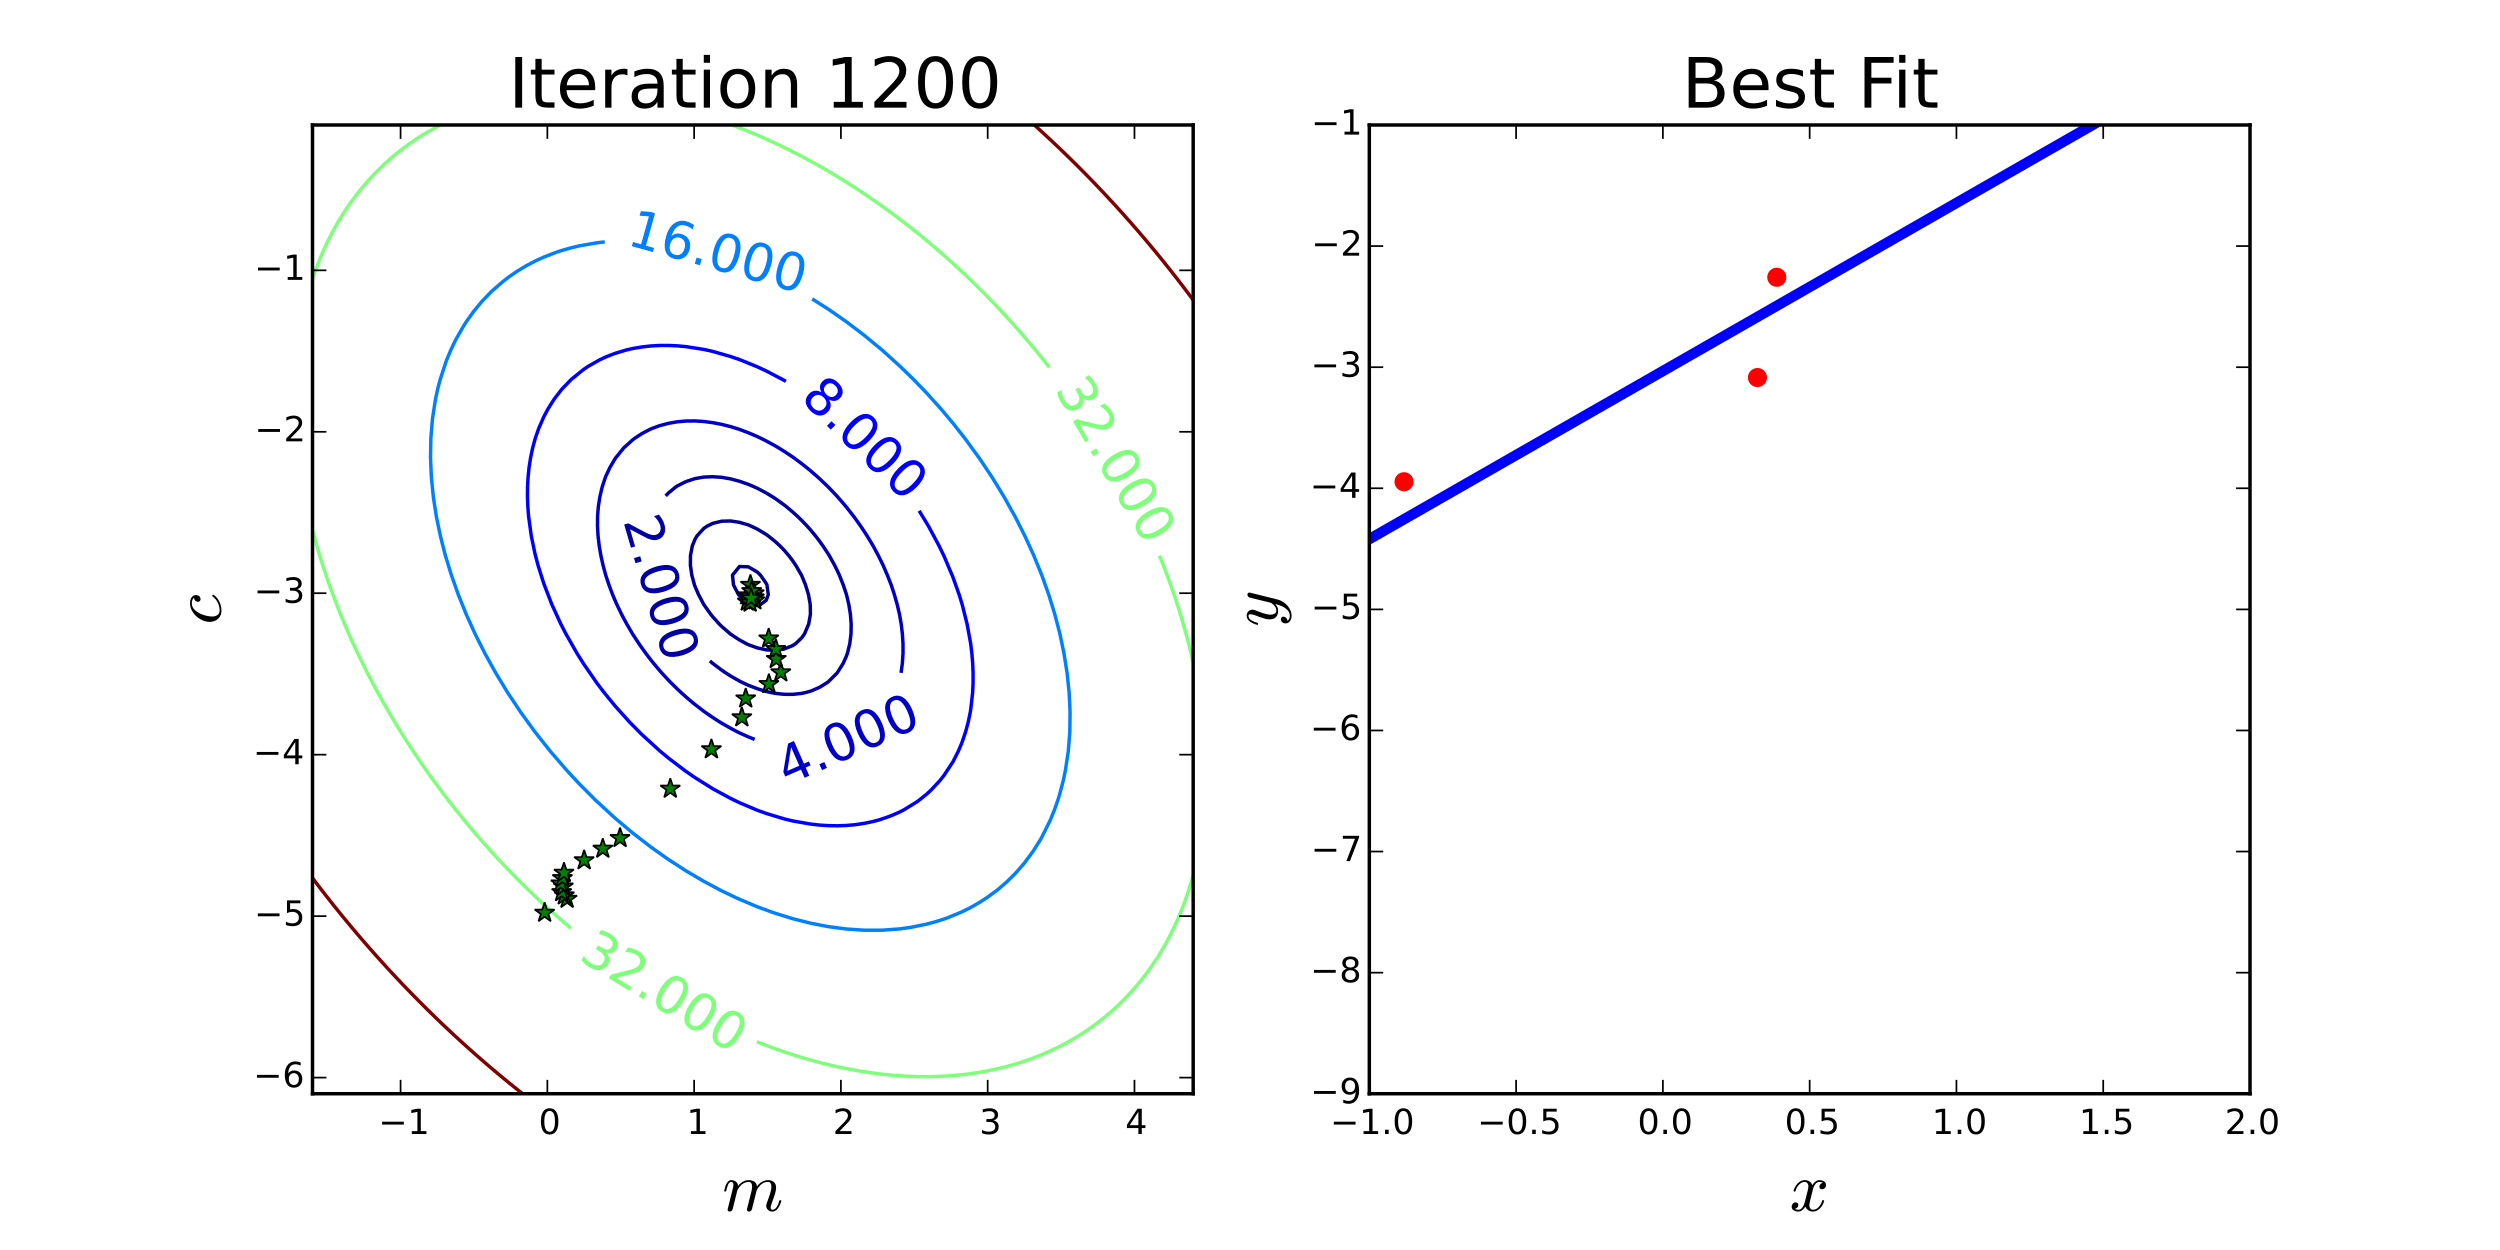 <?xml version="1.0" encoding="utf-8" standalone="no"?>
<!DOCTYPE svg PUBLIC "-//W3C//DTD SVG 1.1//EN"
  "http://www.w3.org/Graphics/SVG/1.1/DTD/svg11.dtd">
<!-- Created with matplotlib (http://matplotlib.org/) -->
<svg height="360pt" version="1.1" viewBox="0 0 720 360" width="720pt" xmlns="http://www.w3.org/2000/svg" xmlns:xlink="http://www.w3.org/1999/xlink">
 <defs>
  <style type="text/css">
*{stroke-linecap:butt;stroke-linejoin:round;}
  </style>
 </defs>
 <g id="figure_1">
  <g id="patch_1">
   <path d="
M0 360
L720 360
L720 0
L0 0
z
" style="fill:#ffffff;"/>
  </g>
  <g id="axes_1">
   <g id="patch_2">
    <path d="
M90 315
L343.636 315
L343.636 36
L90 36
z
" style="fill:#ffffff;"/>
   </g>
   <g id="LineCollection_1"/>
   <g id="LineCollection_2">
    <path clip-path="url(#p4bbcf401cb)" d="
M218.099 174.335
L217.048 174.091
L215.537 173.594
L212.975 171.584
L212.708 171.273
L211.244 168.455
L210.956 165.636
L212.975 163.158
L215.537 163.249
L218.099 164.753
L219.015 165.636
L220.661 168.023
L220.881 168.455
L221.262 171.273
L220.661 172.884
L219.03 174.091
L218.099 174.335" style="fill:none;stroke:#000089;"/>
   </g>
   <g id="LineCollection_3">
    <path clip-path="url(#p4bbcf401cb)" d="
M215.537 185.672
L214.912 185.364
L212.975 184.308
L210.413 182.627
L210.309 182.545
L207.851 180.407
L207.161 179.727
L205.289 177.656
L204.685 176.909
L202.727 174.149
L202.69 174.091
L201.2 171.273
L200.165 168.872
L200.002 168.455
L199.243 165.636
L198.835 162.818
L198.854 160
L199.396 157.182
L200.165 155.32
L200.708 154.364
L202.727 152.161
L203.627 151.545
L205.289 150.723
L207.851 150.106
L210.413 150.042
L212.975 150.428
L215.537 151.187
L216.365 151.545
L218.099 152.377
L220.661 153.916
L221.281 154.364
L223.223 155.924
L224.594 157.182
L225.785 158.411
L227.154 160
L228.347 161.582
L229.186 162.818
L230.82 165.636
L230.909 165.832
L231.989 168.455
L232.848 171.273
L233.346 174.091
L233.4 176.909
L232.902 179.727
L231.701 182.545
L230.909 183.665
L229.145 185.364
L228.347 185.903
L225.785 186.924
L223.223 187.3
L220.661 187.156
L218.099 186.589
L215.537 185.672" style="fill:none;stroke:#000092;"/>
   </g>
   <g id="LineCollection_4">
    <path clip-path="url(#p4bbcf401cb)" d="
M191.718 142.818
L192.479 142.006
L194.579 140.273
L195.041 139.962
L197.603 138.678
L200.165 137.841
L202.35 137.455
L202.727 137.397
L205.289 137.297
L207.679 137.455
L207.851 137.467
L210.413 137.917
L212.975 138.601
L215.537 139.495
L217.363 140.273
L218.099 140.606
L220.661 141.976
L222.513 143.091
L223.223 143.546
L225.785 145.381
L226.456 145.909
L228.347 147.497
L229.703 148.727
L230.909 149.901
L232.481 151.545
L233.471 152.661
L234.883 154.364
L236.033 155.866
L236.979 157.182
L238.595 159.635
L238.821 160
L240.383 162.818
L241.157 164.391
L241.735 165.636
L242.857 168.455
L243.719 171.042
L243.791 171.273
L244.46 174.091
L244.917 176.909
L245.137 179.727
L245.09 182.545
L244.742 185.364
L244.05 188.182
L243.719 189.071
L242.861 191
L241.157 193.723
L241.083 193.818
L238.595 196.302
L238.154 196.636
L236.033 197.95
L233.471 199.054
L231.983 199.455
L230.909 199.7
L228.347 199.973
L225.785 199.955
L223.223 199.678
L222.123 199.455
L220.661 199.139
L218.099 198.351
L215.537 197.362
L213.97 196.636
L212.975 196.147
L210.413 194.687
L209.054 193.818
L207.851 193
L205.289 191.081
L205.191 191
L204.447 190.346" style="fill:none;stroke:#0000a4;"/>
   </g>
   <g id="LineCollection_5">
    <path clip-path="url(#p4bbcf401cb)" d="
M217.349 212.951
L215.537 212.221
L212.975 211.068
L212.298 210.727
L210.413 209.741
L207.851 208.283
L207.248 207.909
L205.289 206.645
L203.03 205.091
L202.727 204.874
L200.165 202.904
L199.39 202.273
L197.603 200.753
L196.154 199.455
L195.041 198.411
L193.239 196.636
L192.479 195.852
L190.6 193.818
L189.917 193.042
L188.201 191
L187.355 189.94
L186.012 188.182
L184.793 186.497
L184.007 185.364
L182.231 182.652
L182.164 182.545
L180.518 179.727
L179.669 178.168
L179.01 176.909
L177.652 174.091
L177.107 172.846
L176.445 171.273
L175.382 168.455
L174.545 165.946
L174.446 165.636
L173.684 162.818
L173.055 160
L172.571 157.182
L172.241 154.364
L172.08 151.545
L172.101 148.727
L172.321 145.909
L172.756 143.091
L173.426 140.273
L174.355 137.455
L174.545 136.998
L175.659 134.636
L177.107 132.182
L177.353 131.818
L179.639 129
L179.669 128.968
L182.231 126.657
L182.866 126.182
L184.793 124.918
L187.355 123.575
L187.869 123.364
L189.917 122.612
L192.479 121.928
L195.041 121.482
L197.603 121.256
L200.165 121.232
L202.727 121.394
L205.289 121.729
L207.851 122.224
L210.413 122.867
L212.029 123.364
L212.975 123.667
L215.537 124.634
L218.099 125.727
L219.05 126.182
L220.661 126.984
L223.223 128.384
L224.258 129
L225.785 129.946
L228.347 131.648
L228.585 131.818
L230.909 133.55
L232.286 134.636
L233.471 135.613
L235.59 137.455
L236.033 137.858
L238.556 140.273
L238.595 140.311
L241.157 143.012
L241.228 143.091
L243.661 145.909
L243.719 145.98
L245.871 148.727
L246.281 149.281
L247.89 151.545
L248.843 152.968
L249.741 154.364
L251.405 157.115
L251.444 157.182
L252.953 160
L253.967 162.04
L254.339 162.818
L255.56 165.636
L256.529 168.106
L256.66 168.455
L257.587 171.273
L258.388 174.091
L259.054 176.909
L259.091 177.112
L259.544 179.727
L259.883 182.545
L260.062 185.364
L260.067 188.182
L259.884 191
L259.502 193.781" style="fill:none;stroke:#0000c8;"/>
   </g>
   <g id="LineCollection_6">
    <path clip-path="url(#p4bbcf401cb)" d="
M264.715 147.1
L267.415 151.545
L270.439 157.182
L271.901 160.202
L274.463 166.266
L276.237 171.273
L277.109 174.091
L278.524 179.727
L279.553 185.364
L279.896 188.182
L280.129 191
L280.249 193.818
L280.247 196.636
L280.119 199.455
L279.587 204.166
L279.445 205.091
L278.861 207.909
L278.106 210.727
L277.025 213.919
L275.985 216.364
L274.463 219.367
L271.901 223.272
L270.681 224.818
L268.052 227.636
L266.777 228.801
L264.215 230.833
L260.251 233.273
L259.091 233.868
L256.529 234.985
L253.323 236.091
L251.405 236.608
L248.843 237.138
L246.281 237.513
L243.719 237.741
L241.157 237.83
L238.595 237.788
L236.033 237.621
L233.471 237.337
L228.347 236.438
L225.785 235.822
L220.661 234.264
L217.91 233.273
L212.975 231.174
L210.413 229.942
L205.289 227.162
L200.165 223.951
L197.339 222
L192.479 218.289
L189.917 216.166
L184.793 211.48
L181.268 207.909
L177.107 203.274
L173.986 199.455
L171.842 196.636
L167.96 191
L166.186 188.182
L162.98 182.545
L161.524 179.727
L158.936 174.091
L156.612 168.064
L154.958 162.818
L154.05 159.356
L153.016 154.364
L152.24 148.727
L152.017 145.909
L151.912 143.091
L151.931 140.273
L152.082 137.455
L152.372 134.636
L152.81 131.818
L153.405 129
L154.173 126.182
L155.166 123.364
L156.612 120.035
L157.846 117.727
L159.63 114.909
L161.808 112.091
L164.524 109.273
L168.002 106.455
L169.421 105.494
L172.689 103.636
L174.545 102.774
L177.107 101.78
L180.302 100.818
L182.231 100.372
L184.793 99.936
L187.355 99.648
L189.917 99.501
L192.479 99.488
L195.041 99.601
L197.603 99.835
L202.727 100.637
L205.289 101.212
L210.413 102.678
L213.2 103.636
L218.099 105.638
L220.661 106.824
L225.785 109.513
L226.336 109.838
L226.336 109.838" style="fill:none;stroke:#0000ff;"/>
   </g>
   <g id="LineCollection_7">
    <path clip-path="url(#p4bbcf401cb)" d="
M233.909 86.085
L238.595 89.065
L243.719 92.626
L248.843 96.524
L254.043 100.818
L259.091 105.377
L263.101 109.273
L266.777 113.083
L270.96 117.727
L274.463 121.897
L277.837 126.182
L282.149 132.098
L285.717 137.455
L289.167 143.091
L292.397 148.88
L295.167 154.364
L297.736 160
L300.083 165.779
L302.04 171.273
L303.779 176.909
L305.253 182.545
L306.426 188.182
L307.322 193.818
L307.913 199.455
L308.179 205.091
L308.107 210.727
L307.669 216.364
L306.81 222
L306.217 224.818
L305.207 228.671
L304.658 230.455
L303.665 233.273
L302.528 236.091
L300.083 241.023
L299.688 241.727
L297.521 245.184
L294.959 248.63
L292.397 251.562
L289.835 254.088
L287.273 256.287
L284.073 258.636
L282.149 259.869
L279.378 261.455
L277.025 262.611
L273.028 264.273
L271.901 264.681
L269.339 265.489
L266.777 266.173
L262.242 267.091
L259.091 267.525
L253.967 267.895
L248.843 267.894
L243.719 267.548
L238.595 266.874
L233.471 265.878
L228.347 264.596
L223.223 263.01
L218.099 261.15
L212.18 258.636
L207.851 256.561
L202.727 253.838
L197.603 250.824
L192.262 247.364
L187.355 243.874
L182.231 239.909
L177.107 235.596
L171.522 230.455
L166.86 225.774
L163.351 222
L158.485 216.364
L154.022 210.727
L149.945 205.091
L146.192 199.455
L142.774 193.818
L139.651 188.182
L136.818 182.545
L134.269 176.909
L131.998 171.273
L130.001 165.636
L128.271 160
L126.833 154.364
L125.665 148.727
L124.802 143.091
L124.235 137.455
L123.989 131.818
L124.087 126.182
L124.558 120.545
L125.434 114.909
L126.04 112.091
L126.781 109.273
L128.43 104.231
L128.651 103.636
L129.83 100.818
L131.167 98
L133.554 93.812
L134.492 92.364
L136.519 89.546
L138.86 86.727
L141.592 83.909
L144.82 81.091
L146.364 79.903
L148.926 78.117
L151.488 76.578
L154.05 75.214
L156.612 74.045
L160.263 72.636
L161.736 72.147
L164.298 71.414
L166.86 70.801
L171.983 69.912
L174.172 69.674
L174.172 69.674" style="fill:none;stroke:#0080ff;"/>
   </g>
   <g id="LineCollection_8">
    <path clip-path="url(#p4bbcf401cb)" d="
M343.636 252.001
L343.367 253
L342.524 255.818
L341.591 258.636
L341.074 260.062
L340.55 261.455
L339.394 264.273
L338.512 266.254
L338.125 267.091
L336.718 269.909
L335.95 271.339
L335.173 272.727
L333.48 275.545
L333.388 275.688
L331.6 278.364
L330.826 279.451
L329.535 281.182
L328.264 282.786
L327.254 284
L325.702 285.764
L324.724 286.818
L323.14 288.438
L321.902 289.636
L320.579 290.855
L318.736 292.455
L318.017 293.05
L315.455 295.045
L315.143 295.273
L312.893 296.848
L310.989 298.091
L310.331 298.503
L307.769 300
L306.09 300.909
L305.207 301.369
L302.645 302.603
L300.099 303.727
L300.083 303.734
L297.521 304.737
L294.959 305.646
L292.397 306.463
L292.111 306.545
L289.835 307.176
L287.273 307.803
L284.711 308.35
L282.149 308.818
L279.587 309.209
L278.348 309.364
L277.025 309.523
L274.463 309.763
L271.901 309.934
L269.339 310.039
L266.777 310.079
L264.215 310.056
L261.653 309.971
L259.091 309.827
L256.529 309.624
L253.967 309.364
L253.962 309.364
L251.405 309.042
L248.843 308.664
L246.281 308.233
L243.719 307.749
L241.157 307.214
L238.595 306.629
L238.261 306.545
L236.033 305.983
L233.471 305.287
L230.909 304.543
L228.347 303.754
L228.266 303.727
L225.785 302.902
L223.223 302.005
L220.661 301.065
L220.258 300.909
L218.099 300.064
L217.981 300.016" style="fill:none;stroke:#7dff7a;"/>
    <path clip-path="url(#p4bbcf401cb)" d="
M164.431 267.33
L164.298 267.22
L164.145 267.091
L161.736 265.027
L160.871 264.273
L159.174 262.771
L157.712 261.455
L156.612 260.449
L154.661 258.636
L154.05 258.059
L151.715 255.818
L151.488 255.597
L148.926 253.058
L148.868 253
L146.364 250.436
L146.119 250.182
L143.802 247.734
L143.457 247.364
L141.24 244.946
L140.878 244.545
L138.678 242.07
L138.378 241.727
L136.116 239.1
L135.954 238.909
L133.604 236.091
L133.554 236.03
L131.329 233.273
L130.992 232.848
L129.121 230.455
L128.43 229.553
L126.979 227.636
L125.868 226.14
L124.899 224.818
L123.306 222.602
L122.879 222
L120.92 219.182
L120.744 218.922
L119.027 216.364
L118.182 215.078
L117.188 213.545
L115.62 211.078
L115.4 210.727
L113.674 207.909
L113.058 206.879
L112.002 205.091
L110.496 202.483
L110.376 202.273
L108.813 199.455
L107.934 197.831
L107.295 196.636
L105.829 193.818
L105.372 192.914
L104.417 191
L103.048 188.182
L102.81 187.676
L101.737 185.364
L100.466 182.545
L100.248 182.045
L99.253 179.727
L98.081 176.909
L97.686 175.922
L96.963 174.091
L95.891 171.273
L95.124 169.177
L94.863 168.455
L93.891 165.636
L92.96 162.818
L92.562 161.55
L92.081 160
L91.253 157.182
L90.467 154.364
L90 152.581" style="fill:none;stroke:#7dff7a;"/>
    <path clip-path="url(#p4bbcf401cb)" d="
M343.636 190.834
L343.027 188.182
L342.334 185.364
L341.595 182.545
L341.074 180.673
L340.808 179.727
L339.965 176.909
L339.081 174.091
L338.512 172.366
L338.148 171.273
L337.161 168.455
L336.135 165.636
L335.95 165.15
L335.052 162.818
L333.93 160.009" style="fill:none;stroke:#7dff7a;"/>
    <path clip-path="url(#p4bbcf401cb)" d="
M302.227 105.796
L300.523 103.636
L300.083 103.088
L298.233 100.818
L297.521 99.959
L295.873 98
L294.959 96.932
L293.439 95.182
L292.397 94.001
L290.929 92.364
L289.835 91.163
L288.338 89.546
L287.273 88.413
L285.662 86.727
L284.711 85.747
L282.899 83.909
L282.149 83.16
L280.043 81.091
L279.587 80.65
L277.089 78.273
L277.025 78.212
L274.463 75.853
L274.022 75.454
L271.901 73.564
L270.842 72.636
L269.339 71.34
L267.545 69.818
L266.777 69.177
L264.215 67.075
L264.121 67
L261.653 65.046
L260.54 64.182
L259.091 63.072
L256.815 61.364
L256.529 61.151
L253.967 59.298
L252.905 58.545
L251.405 57.498
L248.843 55.746
L248.815 55.727
L246.281 54.063
L244.485 52.909
L243.719 52.424
L241.157 50.842
L239.908 50.091
L238.595 49.312
L236.033 47.833
L235.034 47.273
L233.471 46.408
L230.909 45.031
L229.802 44.455
L228.347 43.707
L225.785 42.433
L224.128 41.636
L223.223 41.207
L220.661 40.036
L218.099 38.906
L217.892 38.818
L215.537 37.837
L212.975 36.812
L210.854 36" style="fill:none;stroke:#7dff7a;"/>
    <path clip-path="url(#p4bbcf401cb)" d="
M90 80.387
L90.723 78.273
L91.78 75.454
L92.562 73.54
L92.946 72.636
L94.241 69.818
L95.124 68.039
L95.662 67
L97.227 64.182
L97.686 63.409
L98.955 61.364
L100.248 59.413
L100.85 58.545
L102.81 55.891
L102.937 55.727
L105.251 52.909
L105.372 52.769
L107.818 50.091
L107.934 49.971
L110.496 47.45
L110.686 47.273
L113.058 45.172
L113.919 44.455
L115.62 43.102
L117.584 41.636
L118.182 41.21
L120.744 39.496
L121.829 38.818
L123.306 37.934
L125.868 36.509
L126.855 36" style="fill:none;stroke:#7dff7a;"/>
   </g>
   <g id="LineCollection_9">
    <path clip-path="url(#p4bbcf401cb)" d="
M150.521 315
L148.926 313.734
L146.996 312.182
L146.364 311.668
L143.802 309.558
L143.569 309.364
L141.24 307.398
L140.242 306.545
L138.678 305.195
L136.999 303.727
L136.116 302.947
L133.837 300.909
L133.554 300.653
L130.992 298.307
L130.758 298.091
L128.43 295.91
L127.758 295.273
L125.868 293.462
L124.829 292.455
L123.306 290.962
L121.968 289.636
L120.744 288.41
L119.174 286.818
L118.182 285.802
L116.443 284
L115.62 283.137
L113.775 281.182
L113.058 280.414
L111.166 278.364
L110.496 277.629
L108.615 275.545
L107.934 274.781
L106.121 272.727
L105.372 271.869
L103.681 269.909
L102.81 268.888
L101.293 267.091
L100.248 265.837
L98.957 264.273
L97.686 262.714
L96.67 261.455
L95.124 259.515
L94.431 258.636
L92.562 256.238
L92.238 255.818
L90.093 253
L90 252.877" style="fill:none;stroke:#800000;"/>
    <path clip-path="url(#p4bbcf401cb)" d="
M343.636 86.397
L341.774 83.909
L341.074 82.987
L339.622 81.091
L338.512 79.661
L337.425 78.273
L335.95 76.415
L335.18 75.454
L333.388 73.247
L332.888 72.636
L330.826 70.153
L330.545 69.818
L328.264 67.132
L328.151 67
L325.704 64.182
L325.702 64.18
L323.201 61.364
L323.14 61.296
L320.642 58.545
L320.579 58.476
L318.026 55.727
L318.017 55.717
L315.455 53.019
L315.349 52.909
L312.893 50.38
L312.608 50.091
L310.331 47.797
L309.803 47.273
L307.769 45.269
L306.931 44.455
L305.207 42.794
L303.99 41.636
L302.645 40.37
L300.977 38.818
L300.083 37.995
L297.89 36" style="fill:none;stroke:#800000;"/>
   </g>
   <g id="line2d_1">
    <defs>
     <path d="
M1.83697e-16 -3
L-0.674 -0.927
L-2.853 -0.927
L-1.09 0.354
L-1.763 2.427
L-2.10498e-16 1.146
L1.763 2.427
L1.09 0.354
L2.853 -0.927
L0.674 -0.927
z
" id="m331e3516a5" style="stroke:#000000;stroke-linejoin:bevel;stroke-width:0.5;"/>
    </defs>
    <g clip-path="url(#p4bbcf401cb)">
     <use style="fill:#008000;stroke:#000000;stroke-linejoin:bevel;stroke-width:0.5;" x="156.851" xlink:href="#m331e3516a5" y="262.885"/>
    </g>
   </g>
   <g id="line2d_2">
    <g clip-path="url(#p4bbcf401cb)">
     <use style="fill:#008000;stroke:#000000;stroke-linejoin:bevel;stroke-width:0.5;" x="163.324" xlink:href="#m331e3516a5" y="258.875"/>
    </g>
   </g>
   <g id="line2d_3">
    <g clip-path="url(#p4bbcf401cb)">
     <use style="fill:#008000;stroke:#000000;stroke-linejoin:bevel;stroke-width:0.5;" x="162.53" xlink:href="#m331e3516a5" y="257.899"/>
    </g>
   </g>
   <g id="line2d_4">
    <g clip-path="url(#p4bbcf401cb)">
     <use style="fill:#008000;stroke:#000000;stroke-linejoin:bevel;stroke-width:0.5;" x="161.763" xlink:href="#m331e3516a5" y="256.958"/>
    </g>
   </g>
   <g id="line2d_5">
    <g clip-path="url(#p4bbcf401cb)">
     <use style="fill:#008000;stroke:#000000;stroke-linejoin:bevel;stroke-width:0.5;" x="162.236" xlink:href="#m331e3516a5" y="255.348"/>
    </g>
   </g>
   <g id="line2d_6">
    <g clip-path="url(#p4bbcf401cb)">
     <use style="fill:#008000;stroke:#000000;stroke-linejoin:bevel;stroke-width:0.5;" x="161.515" xlink:href="#m331e3516a5" y="254.463"/>
    </g>
   </g>
   <g id="line2d_7">
    <g clip-path="url(#p4bbcf401cb)">
     <use style="fill:#008000;stroke:#000000;stroke-linejoin:bevel;stroke-width:0.5;" x="161.974" xlink:href="#m331e3516a5" y="252.901"/>
    </g>
   </g>
   <g id="line2d_8">
    <g clip-path="url(#p4bbcf401cb)">
     <use style="fill:#008000;stroke:#000000;stroke-linejoin:bevel;stroke-width:0.5;" x="162.422" xlink:href="#m331e3516a5" y="251.373"/>
    </g>
   </g>
   <g id="line2d_9">
    <g clip-path="url(#p4bbcf401cb)">
     <use style="fill:#008000;stroke:#000000;stroke-linejoin:bevel;stroke-width:0.5;" x="168.232" xlink:href="#m331e3516a5" y="247.774"/>
    </g>
   </g>
   <g id="line2d_10">
    <g clip-path="url(#p4bbcf401cb)">
     <use style="fill:#008000;stroke:#000000;stroke-linejoin:bevel;stroke-width:0.5;" x="173.606" xlink:href="#m331e3516a5" y="244.446"/>
    </g>
   </g>
   <g id="line2d_11">
    <g clip-path="url(#p4bbcf401cb)">
     <use style="fill:#008000;stroke:#000000;stroke-linejoin:bevel;stroke-width:0.5;" x="178.576" xlink:href="#m331e3516a5" y="241.367"/>
    </g>
   </g>
   <g id="line2d_12">
    <g clip-path="url(#p4bbcf401cb)">
     <use style="fill:#008000;stroke:#000000;stroke-linejoin:bevel;stroke-width:0.5;" x="193.047" xlink:href="#m331e3516a5" y="227.169"/>
    </g>
   </g>
   <g id="line2d_13">
    <g clip-path="url(#p4bbcf401cb)">
     <use style="fill:#008000;stroke:#000000;stroke-linejoin:bevel;stroke-width:0.5;" x="204.882" xlink:href="#m331e3516a5" y="215.812"/>
    </g>
   </g>
   <g id="line2d_14">
    <g clip-path="url(#p4bbcf401cb)">
     <use style="fill:#008000;stroke:#000000;stroke-linejoin:bevel;stroke-width:0.5;" x="213.647" xlink:href="#m331e3516a5" y="206.61"/>
    </g>
   </g>
   <g id="line2d_15">
    <g clip-path="url(#p4bbcf401cb)">
     <use style="fill:#008000;stroke:#000000;stroke-linejoin:bevel;stroke-width:0.5;" x="214.768" xlink:href="#m331e3516a5" y="201.178"/>
    </g>
   </g>
   <g id="line2d_16">
    <g clip-path="url(#p4bbcf401cb)">
     <use style="fill:#008000;stroke:#000000;stroke-linejoin:bevel;stroke-width:0.5;" x="221.44" xlink:href="#m331e3516a5" y="197.028"/>
    </g>
   </g>
   <g id="line2d_17">
    <g clip-path="url(#p4bbcf401cb)">
     <use style="fill:#008000;stroke:#000000;stroke-linejoin:bevel;stroke-width:0.5;" x="224.862" xlink:href="#m331e3516a5" y="193.663"/>
    </g>
   </g>
   <g id="line2d_18">
    <g clip-path="url(#p4bbcf401cb)">
     <use style="fill:#008000;stroke:#000000;stroke-linejoin:bevel;stroke-width:0.5;" x="223.567" xlink:href="#m331e3516a5" y="189.815"/>
    </g>
   </g>
   <g id="line2d_19">
    <g clip-path="url(#p4bbcf401cb)">
     <use style="fill:#008000;stroke:#000000;stroke-linejoin:bevel;stroke-width:0.5;" x="223.435" xlink:href="#m331e3516a5" y="186.962"/>
    </g>
   </g>
   <g id="line2d_20">
    <g clip-path="url(#p4bbcf401cb)">
     <use style="fill:#008000;stroke:#000000;stroke-linejoin:bevel;stroke-width:0.5;" x="221.384" xlink:href="#m331e3516a5" y="183.902"/>
    </g>
   </g>
   <g id="line2d_21">
    <g clip-path="url(#p4bbcf401cb)">
     <use style="fill:#008000;stroke:#000000;stroke-linejoin:bevel;stroke-width:0.5;" x="217.256" xlink:href="#m331e3516a5" y="172.083"/>
    </g>
   </g>
   <g id="line2d_22">
    <g clip-path="url(#p4bbcf401cb)">
     <use style="fill:#008000;stroke:#000000;stroke-linejoin:bevel;stroke-width:0.5;" x="216.128" xlink:href="#m331e3516a5" y="168.463"/>
    </g>
   </g>
   <g id="line2d_23">
    <g clip-path="url(#p4bbcf401cb)">
     <use style="fill:#008000;stroke:#000000;stroke-linejoin:bevel;stroke-width:0.5;" x="217.198" xlink:href="#m331e3516a5" y="170.913"/>
    </g>
   </g>
   <g id="line2d_24">
    <g clip-path="url(#p4bbcf401cb)">
     <use style="fill:#008000;stroke:#000000;stroke-linejoin:bevel;stroke-width:0.5;" x="217.398" xlink:href="#m331e3516a5" y="172.925"/>
    </g>
   </g>
   <g id="line2d_25">
    <g clip-path="url(#p4bbcf401cb)">
     <use style="fill:#008000;stroke:#000000;stroke-linejoin:bevel;stroke-width:0.5;" x="215.222" xlink:href="#m331e3516a5" y="173.284"/>
    </g>
   </g>
   <g id="line2d_26">
    <g clip-path="url(#p4bbcf401cb)">
     <use style="fill:#008000;stroke:#000000;stroke-linejoin:bevel;stroke-width:0.5;" x="215.057" xlink:href="#m331e3516a5" y="171.5"/>
    </g>
   </g>
   <g id="line2d_27">
    <g clip-path="url(#p4bbcf401cb)">
     <use style="fill:#008000;stroke:#000000;stroke-linejoin:bevel;stroke-width:0.5;" x="216.518" xlink:href="#m331e3516a5" y="171.97"/>
    </g>
   </g>
   <g id="line2d_28">
    <g clip-path="url(#p4bbcf401cb)">
     <use style="fill:#008000;stroke:#000000;stroke-linejoin:bevel;stroke-width:0.5;" x="215.726" xlink:href="#m331e3516a5" y="171.675"/>
    </g>
   </g>
   <g id="line2d_29">
    <g clip-path="url(#p4bbcf401cb)">
     <use style="fill:#008000;stroke:#000000;stroke-linejoin:bevel;stroke-width:0.5;" x="216.041" xlink:href="#m331e3516a5" y="173.594"/>
    </g>
   </g>
   <g id="line2d_30">
    <g clip-path="url(#p4bbcf401cb)">
     <use style="fill:#008000;stroke:#000000;stroke-linejoin:bevel;stroke-width:0.5;" x="216.466" xlink:href="#m331e3516a5" y="170.249"/>
    </g>
   </g>
   <g id="line2d_31">
    <g clip-path="url(#p4bbcf401cb)">
     <use style="fill:#008000;stroke:#000000;stroke-linejoin:bevel;stroke-width:0.5;" x="216.315" xlink:href="#m331e3516a5" y="172.321"/>
    </g>
   </g>
   <g id="patch_3">
    <path d="
M90 315
L90 36" style="fill:none;stroke:#000000;stroke-linecap:square;stroke-linejoin:miter;"/>
   </g>
   <g id="patch_4">
    <path d="
M90 36
L343.636 36" style="fill:none;stroke:#000000;stroke-linecap:square;stroke-linejoin:miter;"/>
   </g>
   <g id="patch_5">
    <path d="
M343.636 315
L343.636 36" style="fill:none;stroke:#000000;stroke-linecap:square;stroke-linejoin:miter;"/>
   </g>
   <g id="patch_6">
    <path d="
M90 315
L343.636 315" style="fill:none;stroke:#000000;stroke-linecap:square;stroke-linejoin:miter;"/>
   </g>
   <g id="matplotlib.axis_1">
    <g id="xtick_1">
     <g id="line2d_32">
      <defs>
       <path d="
M0 0
L0 -4" id="mc7db9fdffb" style="stroke:#000000;stroke-width:0.5;"/>
      </defs>
      <g>
       <use style="stroke:#000000;stroke-width:0.5;" x="115.364" xlink:href="#mc7db9fdffb" y="315.0"/>
      </g>
     </g>
     <g id="line2d_33">
      <defs>
       <path d="
M0 0
L0 4" id="m5a7d422ac3" style="stroke:#000000;stroke-width:0.5;"/>
      </defs>
      <g>
       <use style="stroke:#000000;stroke-width:0.5;" x="115.364" xlink:href="#m5a7d422ac3" y="36.0"/>
      </g>
     </g>
     <g id="text_1">
      <!-- −1 -->
      <defs>
       <path d="
M10.594 35.5
L73.188 35.5
L73.188 27.203
L10.594 27.203
z
" id="BitstreamVeraSans-Roman-2212"/>
       <path d="
M12.406 8.297
L28.516 8.297
L28.516 63.922
L10.984 60.406
L10.984 69.391
L28.422 72.906
L38.281 72.906
L38.281 8.297
L54.391 8.297
L54.391 0
L12.406 0
z
" id="BitstreamVeraSans-Roman-31"/>
      </defs>
      <g transform="translate(108.984 326.598)scale(0.1 -0.1)">
       <use xlink:href="#BitstreamVeraSans-Roman-2212"/>
       <use x="83.789" xlink:href="#BitstreamVeraSans-Roman-31"/>
      </g>
     </g>
    </g>
    <g id="xtick_2">
     <g id="line2d_34">
      <g>
       <use style="stroke:#000000;stroke-width:0.5;" x="157.636" xlink:href="#mc7db9fdffb" y="315.0"/>
      </g>
     </g>
     <g id="line2d_35">
      <g>
       <use style="stroke:#000000;stroke-width:0.5;" x="157.636" xlink:href="#m5a7d422ac3" y="36.0"/>
      </g>
     </g>
     <g id="text_2">
      <!-- 0 -->
      <defs>
       <path d="
M31.781 66.406
Q24.172 66.406 20.328 58.906
Q16.5 51.422 16.5 36.375
Q16.5 21.391 20.328 13.891
Q24.172 6.391 31.781 6.391
Q39.453 6.391 43.281 13.891
Q47.125 21.391 47.125 36.375
Q47.125 51.422 43.281 58.906
Q39.453 66.406 31.781 66.406
M31.781 74.219
Q44.047 74.219 50.516 64.516
Q56.984 54.828 56.984 36.375
Q56.984 17.969 50.516 8.266
Q44.047 -1.422 31.781 -1.422
Q19.531 -1.422 13.062 8.266
Q6.594 17.969 6.594 36.375
Q6.594 54.828 13.062 64.516
Q19.531 74.219 31.781 74.219" id="BitstreamVeraSans-Roman-30"/>
      </defs>
      <g transform="translate(155.117 326.598)scale(0.1 -0.1)">
       <use xlink:href="#BitstreamVeraSans-Roman-30"/>
      </g>
     </g>
    </g>
    <g id="xtick_3">
     <g id="line2d_36">
      <g>
       <use style="stroke:#000000;stroke-width:0.5;" x="199.909" xlink:href="#mc7db9fdffb" y="315.0"/>
      </g>
     </g>
     <g id="line2d_37">
      <g>
       <use style="stroke:#000000;stroke-width:0.5;" x="199.909" xlink:href="#m5a7d422ac3" y="36.0"/>
      </g>
     </g>
     <g id="text_3">
      <!-- 1 -->
      <g transform="translate(197.739 326.598)scale(0.1 -0.1)">
       <use xlink:href="#BitstreamVeraSans-Roman-31"/>
      </g>
     </g>
    </g>
    <g id="xtick_4">
     <g id="line2d_38">
      <g>
       <use style="stroke:#000000;stroke-width:0.5;" x="242.182" xlink:href="#mc7db9fdffb" y="315.0"/>
      </g>
     </g>
     <g id="line2d_39">
      <g>
       <use style="stroke:#000000;stroke-width:0.5;" x="242.182" xlink:href="#m5a7d422ac3" y="36.0"/>
      </g>
     </g>
     <g id="text_4">
      <!-- 2 -->
      <defs>
       <path d="
M19.188 8.297
L53.609 8.297
L53.609 0
L7.328 0
L7.328 8.297
Q12.938 14.109 22.625 23.891
Q32.328 33.688 34.812 36.531
Q39.547 41.844 41.422 45.531
Q43.312 49.219 43.312 52.781
Q43.312 58.594 39.234 62.25
Q35.156 65.922 28.609 65.922
Q23.969 65.922 18.812 64.312
Q13.672 62.703 7.812 59.422
L7.812 69.391
Q13.766 71.781 18.938 73
Q24.125 74.219 28.422 74.219
Q39.75 74.219 46.484 68.547
Q53.219 62.891 53.219 53.422
Q53.219 48.922 51.531 44.891
Q49.859 40.875 45.406 35.406
Q44.188 33.984 37.641 27.219
Q31.109 20.453 19.188 8.297" id="BitstreamVeraSans-Roman-32"/>
      </defs>
      <g transform="translate(239.868 326.598)scale(0.1 -0.1)">
       <use xlink:href="#BitstreamVeraSans-Roman-32"/>
      </g>
     </g>
    </g>
    <g id="xtick_5">
     <g id="line2d_40">
      <g>
       <use style="stroke:#000000;stroke-width:0.5;" x="284.455" xlink:href="#mc7db9fdffb" y="315.0"/>
      </g>
     </g>
     <g id="line2d_41">
      <g>
       <use style="stroke:#000000;stroke-width:0.5;" x="284.455" xlink:href="#m5a7d422ac3" y="36.0"/>
      </g>
     </g>
     <g id="text_5">
      <!-- 3 -->
      <defs>
       <path d="
M40.578 39.312
Q47.656 37.797 51.625 33
Q55.609 28.219 55.609 21.188
Q55.609 10.406 48.188 4.484
Q40.766 -1.422 27.094 -1.422
Q22.516 -1.422 17.656 -0.516
Q12.797 0.391 7.625 2.203
L7.625 11.719
Q11.719 9.328 16.594 8.109
Q21.484 6.891 26.812 6.891
Q36.078 6.891 40.938 10.547
Q45.797 14.203 45.797 21.188
Q45.797 27.641 41.281 31.266
Q36.766 34.906 28.719 34.906
L20.219 34.906
L20.219 43.016
L29.109 43.016
Q36.375 43.016 40.234 45.922
Q44.094 48.828 44.094 54.297
Q44.094 59.906 40.109 62.906
Q36.141 65.922 28.719 65.922
Q24.656 65.922 20.016 65.031
Q15.375 64.156 9.812 62.312
L9.812 71.094
Q15.438 72.656 20.344 73.438
Q25.25 74.219 29.594 74.219
Q40.828 74.219 47.359 69.109
Q53.906 64.016 53.906 55.328
Q53.906 49.266 50.438 45.094
Q46.969 40.922 40.578 39.312" id="BitstreamVeraSans-Roman-33"/>
      </defs>
      <g transform="translate(282.055 326.598)scale(0.1 -0.1)">
       <use xlink:href="#BitstreamVeraSans-Roman-33"/>
      </g>
     </g>
    </g>
    <g id="xtick_6">
     <g id="line2d_42">
      <g>
       <use style="stroke:#000000;stroke-width:0.5;" x="326.727" xlink:href="#mc7db9fdffb" y="315.0"/>
      </g>
     </g>
     <g id="line2d_43">
      <g>
       <use style="stroke:#000000;stroke-width:0.5;" x="326.727" xlink:href="#m5a7d422ac3" y="36.0"/>
      </g>
     </g>
     <g id="text_6">
      <!-- 4 -->
      <defs>
       <path d="
M37.797 64.312
L12.891 25.391
L37.797 25.391
z

M35.203 72.906
L47.609 72.906
L47.609 25.391
L58.016 25.391
L58.016 17.188
L47.609 17.188
L47.609 0
L37.797 0
L37.797 17.188
L4.891 17.188
L4.891 26.703
z
" id="BitstreamVeraSans-Roman-34"/>
      </defs>
      <g transform="translate(324.071 326.598)scale(0.1 -0.1)">
       <use xlink:href="#BitstreamVeraSans-Roman-34"/>
      </g>
     </g>
    </g>
    <g id="text_7">
     <!-- $m$ -->
     <defs>
      <path d="
M7.719 1.703
Q7.719 2.297 7.812 2.594
L15.281 32.422
Q16.016 35.203 16.016 37.312
Q16.016 41.609 13.094 41.609
Q9.969 41.609 8.453 37.859
Q6.938 34.125 5.516 28.422
Q5.516 28.125 5.219 27.953
Q4.938 27.781 4.688 27.781
L3.516 27.781
Q3.172 27.781 2.922 28.141
Q2.688 28.516 2.688 28.812
Q3.766 33.156 4.766 36.172
Q5.766 39.203 7.891 41.688
Q10.016 44.188 13.188 44.188
Q16.938 44.188 19.812 41.812
Q22.703 39.453 22.703 35.797
Q25.688 39.703 29.688 41.938
Q33.688 44.188 38.188 44.188
Q42.922 44.188 46.359 41.766
Q49.812 39.359 49.812 34.906
Q52.875 39.266 57 41.719
Q61.141 44.188 66.016 44.188
Q71.188 44.188 74.328 41.375
Q77.484 38.578 77.484 33.406
Q77.484 29.297 75.656 23.484
Q73.828 17.672 71.094 10.5
Q69.672 7.031 69.672 4.5
Q69.672 1.516 72.016 1.516
Q75.922 1.516 78.516 5.703
Q81.109 9.906 82.172 14.703
Q82.469 15.281 83.016 15.281
L84.188 15.281
Q84.578 15.281 84.844 15.016
Q85.109 14.75 85.109 14.406
Q85.109 14.312 85.016 14.109
Q83.641 8.453 80.25 3.656
Q76.859 -1.125 71.781 -1.125
Q68.266 -1.125 65.766 1.297
Q63.281 3.719 63.281 7.172
Q63.281 8.938 64.109 11.078
Q66.938 18.609 68.812 24.516
Q70.703 30.422 70.703 34.906
Q70.703 37.703 69.578 39.656
Q68.453 41.609 65.828 41.609
Q60.359 41.609 56.344 38.25
Q52.344 34.906 49.422 29.391
Q49.219 28.422 49.125 27.875
L42.672 2.203
Q42.328 0.828 41.125 -0.141
Q39.938 -1.125 38.484 -1.125
Q37.312 -1.125 36.406 -0.344
Q35.5 0.438 35.5 1.703
Q35.5 2.297 35.594 2.594
L42 28.078
Q43.016 32.172 43.016 34.906
Q43.016 37.703 41.859 39.656
Q40.719 41.609 37.984 41.609
Q34.328 41.609 31.25 39.984
Q28.172 38.375 25.875 35.719
Q23.578 33.062 21.688 29.391
L14.891 2.203
Q14.547 0.828 13.344 -0.141
Q12.156 -1.125 10.688 -1.125
Q9.469 -1.125 8.594 -0.344
Q7.719 0.438 7.719 1.703" id="Cmmi10-6d"/>
     </defs>
     <g transform="translate(208.018 348.875)scale(0.2 -0.2)">
      <use transform="translate(0.0 0.812)" xlink:href="#Cmmi10-6d"/>
     </g>
    </g>
   </g>
   <g id="matplotlib.axis_2">
    <g id="ytick_1">
     <g id="line2d_44">
      <defs>
       <path d="
M0 0
L4 0" id="md7965d1ba0" style="stroke:#000000;stroke-width:0.5;"/>
      </defs>
      <g>
       <use style="stroke:#000000;stroke-width:0.5;" x="90.0" xlink:href="#md7965d1ba0" y="310.35"/>
      </g>
     </g>
     <g id="line2d_45">
      <defs>
       <path d="
M0 0
L-4 0" id="md9a1c1a7cd" style="stroke:#000000;stroke-width:0.5;"/>
      </defs>
      <g>
       <use style="stroke:#000000;stroke-width:0.5;" x="343.636" xlink:href="#md9a1c1a7cd" y="310.35"/>
      </g>
     </g>
     <g id="text_8">
      <!-- −6 -->
      <defs>
       <path d="
M33.016 40.375
Q26.375 40.375 22.484 35.828
Q18.609 31.297 18.609 23.391
Q18.609 15.531 22.484 10.953
Q26.375 6.391 33.016 6.391
Q39.656 6.391 43.531 10.953
Q47.406 15.531 47.406 23.391
Q47.406 31.297 43.531 35.828
Q39.656 40.375 33.016 40.375
M52.594 71.297
L52.594 62.312
Q48.875 64.062 45.094 64.984
Q41.312 65.922 37.594 65.922
Q27.828 65.922 22.672 59.328
Q17.531 52.734 16.797 39.406
Q19.672 43.656 24.016 45.922
Q28.375 48.188 33.594 48.188
Q44.578 48.188 50.953 41.516
Q57.328 34.859 57.328 23.391
Q57.328 12.156 50.688 5.359
Q44.047 -1.422 33.016 -1.422
Q20.359 -1.422 13.672 8.266
Q6.984 17.969 6.984 36.375
Q6.984 53.656 15.188 63.938
Q23.391 74.219 37.203 74.219
Q40.922 74.219 44.703 73.484
Q48.484 72.75 52.594 71.297" id="BitstreamVeraSans-Roman-36"/>
      </defs>
      <g transform="translate(72.947 313.109)scale(0.1 -0.1)">
       <use xlink:href="#BitstreamVeraSans-Roman-2212"/>
       <use x="83.789" xlink:href="#BitstreamVeraSans-Roman-36"/>
      </g>
     </g>
    </g>
    <g id="ytick_2">
     <g id="line2d_46">
      <g>
       <use style="stroke:#000000;stroke-width:0.5;" x="90.0" xlink:href="#md7965d1ba0" y="263.85"/>
      </g>
     </g>
     <g id="line2d_47">
      <g>
       <use style="stroke:#000000;stroke-width:0.5;" x="343.636" xlink:href="#md9a1c1a7cd" y="263.85"/>
      </g>
     </g>
     <g id="text_9">
      <!-- −5 -->
      <defs>
       <path d="
M10.797 72.906
L49.516 72.906
L49.516 64.594
L19.828 64.594
L19.828 46.734
Q21.969 47.469 24.109 47.828
Q26.266 48.188 28.422 48.188
Q40.625 48.188 47.75 41.5
Q54.891 34.812 54.891 23.391
Q54.891 11.625 47.562 5.094
Q40.234 -1.422 26.906 -1.422
Q22.312 -1.422 17.547 -0.641
Q12.797 0.141 7.719 1.703
L7.719 11.625
Q12.109 9.234 16.797 8.062
Q21.484 6.891 26.703 6.891
Q35.156 6.891 40.078 11.328
Q45.016 15.766 45.016 23.391
Q45.016 31 40.078 35.438
Q35.156 39.891 26.703 39.891
Q22.75 39.891 18.812 39.016
Q14.891 38.141 10.797 36.281
z
" id="BitstreamVeraSans-Roman-35"/>
      </defs>
      <g transform="translate(73.191 266.609)scale(0.1 -0.1)">
       <use xlink:href="#BitstreamVeraSans-Roman-2212"/>
       <use x="83.789" xlink:href="#BitstreamVeraSans-Roman-35"/>
      </g>
     </g>
    </g>
    <g id="ytick_3">
     <g id="line2d_48">
      <g>
       <use style="stroke:#000000;stroke-width:0.5;" x="90.0" xlink:href="#md7965d1ba0" y="217.35"/>
      </g>
     </g>
     <g id="line2d_49">
      <g>
       <use style="stroke:#000000;stroke-width:0.5;" x="343.636" xlink:href="#md9a1c1a7cd" y="217.35"/>
      </g>
     </g>
     <g id="text_10">
      <!-- −4 -->
      <g transform="translate(72.878 220.109)scale(0.1 -0.1)">
       <use xlink:href="#BitstreamVeraSans-Roman-2212"/>
       <use x="83.789" xlink:href="#BitstreamVeraSans-Roman-34"/>
      </g>
     </g>
    </g>
    <g id="ytick_4">
     <g id="line2d_50">
      <g>
       <use style="stroke:#000000;stroke-width:0.5;" x="90.0" xlink:href="#md7965d1ba0" y="170.85"/>
      </g>
     </g>
     <g id="line2d_51">
      <g>
       <use style="stroke:#000000;stroke-width:0.5;" x="343.636" xlink:href="#md9a1c1a7cd" y="170.85"/>
      </g>
     </g>
     <g id="text_11">
      <!-- −3 -->
      <g transform="translate(73.119 173.609)scale(0.1 -0.1)">
       <use xlink:href="#BitstreamVeraSans-Roman-2212"/>
       <use x="83.789" xlink:href="#BitstreamVeraSans-Roman-33"/>
      </g>
     </g>
    </g>
    <g id="ytick_5">
     <g id="line2d_52">
      <g>
       <use style="stroke:#000000;stroke-width:0.5;" x="90.0" xlink:href="#md7965d1ba0" y="124.35"/>
      </g>
     </g>
     <g id="line2d_53">
      <g>
       <use style="stroke:#000000;stroke-width:0.5;" x="343.636" xlink:href="#md9a1c1a7cd" y="124.35"/>
      </g>
     </g>
     <g id="text_12">
      <!-- −2 -->
      <g transform="translate(73.319 127.109)scale(0.1 -0.1)">
       <use xlink:href="#BitstreamVeraSans-Roman-2212"/>
       <use x="83.789" xlink:href="#BitstreamVeraSans-Roman-32"/>
      </g>
     </g>
    </g>
    <g id="ytick_6">
     <g id="line2d_54">
      <g>
       <use style="stroke:#000000;stroke-width:0.5;" x="90.0" xlink:href="#md7965d1ba0" y="77.85"/>
      </g>
     </g>
     <g id="line2d_55">
      <g>
       <use style="stroke:#000000;stroke-width:0.5;" x="343.636" xlink:href="#md9a1c1a7cd" y="77.85"/>
      </g>
     </g>
     <g id="text_13">
      <!-- −1 -->
      <g transform="translate(73.241 80.609)scale(0.1 -0.1)">
       <use xlink:href="#BitstreamVeraSans-Roman-2212"/>
       <use x="83.789" xlink:href="#BitstreamVeraSans-Roman-31"/>
      </g>
     </g>
    </g>
    <g id="text_14">
     <!-- $c$ -->
     <defs>
      <path d="
M11.719 11.922
Q11.719 7.562 13.938 4.531
Q16.156 1.516 20.312 1.516
Q26.266 1.516 31.75 4.25
Q37.25 6.984 40.719 11.812
Q41.016 12.109 41.5 12.109
Q42 12.109 42.5 11.547
Q43.016 10.984 43.016 10.5
Q43.016 10.109 42.828 9.906
Q39.156 4.781 32.953 1.828
Q26.766 -1.125 20.125 -1.125
Q15.328 -1.125 11.672 1.141
Q8.016 3.422 6 7.219
Q4 11.031 4 15.828
Q4 22.562 7.766 29.203
Q11.531 35.844 17.781 40.016
Q24.031 44.188 30.906 44.188
Q35.406 44.188 38.984 42.016
Q42.578 39.844 42.578 35.594
Q42.578 32.859 40.984 30.922
Q39.406 29 36.719 29
Q35.109 29 34 30
Q32.906 31 32.906 32.625
Q32.906 34.969 34.609 36.625
Q36.328 38.281 38.625 38.281
L38.812 38.281
Q37.641 39.984 35.422 40.797
Q33.203 41.609 30.812 41.609
Q24.953 41.609 20.547 36.594
Q16.156 31.594 13.938 24.625
Q11.719 17.672 11.719 11.922" id="Cmmi10-63"/>
     </defs>
     <g transform="translate(63.719 179.9)rotate(-90.0)scale(0.2 -0.2)">
      <use transform="translate(0.0 0.812)" xlink:href="#Cmmi10-63"/>
     </g>
    </g>
   </g>
   <g id="text_15">
    <g clip-path="url(#p4bbcf401cb)">
     <!-- 2.000 -->
     <defs>
      <path d="
M10.688 12.406
L21 12.406
L21 0
L10.688 0
z
" id="BitstreamVeraSans-Roman-2e"/>
     </defs>
     <g style="fill:#0000a4;" transform="translate(179.459 150.017)rotate(-286.316)scale(0.15 -0.15)">
      <use xlink:href="#BitstreamVeraSans-Roman-32"/>
      <use x="63.623" xlink:href="#BitstreamVeraSans-Roman-2e"/>
      <use x="95.41" xlink:href="#BitstreamVeraSans-Roman-30"/>
      <use x="159.033" xlink:href="#BitstreamVeraSans-Roman-30"/>
      <use x="222.656" xlink:href="#BitstreamVeraSans-Roman-30"/>
     </g>
    </g>
   </g>
   <g id="text_16">
    <g clip-path="url(#p4bbcf401cb)">
     <!-- 4.000 -->
     <g style="fill:#0000c8;" transform="translate(226.543 226.292)rotate(-23.836)scale(0.15 -0.15)">
      <use xlink:href="#BitstreamVeraSans-Roman-34"/>
      <use x="63.623" xlink:href="#BitstreamVeraSans-Roman-2e"/>
      <use x="95.41" xlink:href="#BitstreamVeraSans-Roman-30"/>
      <use x="159.033" xlink:href="#BitstreamVeraSans-Roman-30"/>
      <use x="222.656" xlink:href="#BitstreamVeraSans-Roman-30"/>
     </g>
    </g>
   </g>
   <g id="text_17">
    <g clip-path="url(#p4bbcf401cb)">
     <!-- 8.000 -->
     <defs>
      <path d="
M31.781 34.625
Q24.75 34.625 20.719 30.859
Q16.703 27.094 16.703 20.516
Q16.703 13.922 20.719 10.156
Q24.75 6.391 31.781 6.391
Q38.812 6.391 42.859 10.172
Q46.922 13.969 46.922 20.516
Q46.922 27.094 42.891 30.859
Q38.875 34.625 31.781 34.625
M21.922 38.812
Q15.578 40.375 12.031 44.719
Q8.5 49.078 8.5 55.328
Q8.5 64.062 14.719 69.141
Q20.953 74.219 31.781 74.219
Q42.672 74.219 48.875 69.141
Q55.078 64.062 55.078 55.328
Q55.078 49.078 51.531 44.719
Q48 40.375 41.703 38.812
Q48.828 37.156 52.797 32.312
Q56.781 27.484 56.781 20.516
Q56.781 9.906 50.312 4.234
Q43.844 -1.422 31.781 -1.422
Q19.734 -1.422 13.25 4.234
Q6.781 9.906 6.781 20.516
Q6.781 27.484 10.781 32.312
Q14.797 37.156 21.922 38.812
M18.312 54.391
Q18.312 48.734 21.844 45.562
Q25.391 42.391 31.781 42.391
Q38.141 42.391 41.719 45.562
Q45.312 48.734 45.312 54.391
Q45.312 60.062 41.719 63.234
Q38.141 66.406 31.781 66.406
Q25.391 66.406 21.844 63.234
Q18.312 60.062 18.312 54.391" id="BitstreamVeraSans-Roman-38"/>
     </defs>
     <g style="fill:#0000ff;" transform="translate(230.184 114.877)rotate(-315.783)scale(0.15 -0.15)">
      <use xlink:href="#BitstreamVeraSans-Roman-38"/>
      <use x="63.623" xlink:href="#BitstreamVeraSans-Roman-2e"/>
      <use x="95.41" xlink:href="#BitstreamVeraSans-Roman-30"/>
      <use x="159.033" xlink:href="#BitstreamVeraSans-Roman-30"/>
      <use x="222.656" xlink:href="#BitstreamVeraSans-Roman-30"/>
     </g>
    </g>
   </g>
   <g id="text_18">
    <g clip-path="url(#p4bbcf401cb)">
     <!-- 16.000 -->
     <g style="fill:#0080ff;" transform="translate(180.176 70.397)rotate(-344.344)scale(0.15 -0.15)">
      <use xlink:href="#BitstreamVeraSans-Roman-31"/>
      <use x="63.623" xlink:href="#BitstreamVeraSans-Roman-36"/>
      <use x="127.246" xlink:href="#BitstreamVeraSans-Roman-2e"/>
      <use x="159.033" xlink:href="#BitstreamVeraSans-Roman-30"/>
      <use x="222.656" xlink:href="#BitstreamVeraSans-Roman-30"/>
      <use x="286.279" xlink:href="#BitstreamVeraSans-Roman-30"/>
     </g>
    </g>
   </g>
   <g id="text_19">
    <g clip-path="url(#p4bbcf401cb)">
     <!-- 32.000 -->
     <g style="fill:#7dff7a;" transform="translate(166.286 276.183)rotate(-328.531)scale(0.15 -0.15)">
      <use xlink:href="#BitstreamVeraSans-Roman-33"/>
      <use x="63.623" xlink:href="#BitstreamVeraSans-Roman-32"/>
      <use x="127.246" xlink:href="#BitstreamVeraSans-Roman-2e"/>
      <use x="159.033" xlink:href="#BitstreamVeraSans-Roman-30"/>
      <use x="222.656" xlink:href="#BitstreamVeraSans-Roman-30"/>
      <use x="286.279" xlink:href="#BitstreamVeraSans-Roman-30"/>
     </g>
    </g>
   </g>
   <g id="text_20">
    <g clip-path="url(#p4bbcf401cb)">
     <!-- 32.000 -->
     <g style="fill:#7dff7a;" transform="translate(303.649 112.183)rotate(-300.337)scale(0.15 -0.15)">
      <use xlink:href="#BitstreamVeraSans-Roman-33"/>
      <use x="63.623" xlink:href="#BitstreamVeraSans-Roman-32"/>
      <use x="127.246" xlink:href="#BitstreamVeraSans-Roman-2e"/>
      <use x="159.033" xlink:href="#BitstreamVeraSans-Roman-30"/>
      <use x="222.656" xlink:href="#BitstreamVeraSans-Roman-30"/>
      <use x="286.279" xlink:href="#BitstreamVeraSans-Roman-30"/>
     </g>
    </g>
   </g>
   <g id="text_21">
    <!-- Iteration 1200 -->
    <defs>
     <path d="
M56.203 29.594
L56.203 25.203
L14.891 25.203
Q15.484 15.922 20.484 11.062
Q25.484 6.203 34.422 6.203
Q39.594 6.203 44.453 7.469
Q49.312 8.734 54.109 11.281
L54.109 2.781
Q49.266 0.734 44.188 -0.344
Q39.109 -1.422 33.891 -1.422
Q20.797 -1.422 13.156 6.188
Q5.516 13.812 5.516 26.812
Q5.516 40.234 12.766 48.109
Q20.016 56 32.328 56
Q43.359 56 49.781 48.891
Q56.203 41.797 56.203 29.594
M47.219 32.234
Q47.125 39.594 43.094 43.984
Q39.062 48.391 32.422 48.391
Q24.906 48.391 20.391 44.141
Q15.875 39.891 15.188 32.172
z
" id="BitstreamVeraSans-Roman-65"/>
     <path d="
M41.109 46.297
Q39.594 47.172 37.812 47.578
Q36.031 48 33.891 48
Q26.266 48 22.188 43.047
Q18.109 38.094 18.109 28.812
L18.109 0
L9.078 0
L9.078 54.688
L18.109 54.688
L18.109 46.188
Q20.953 51.172 25.484 53.578
Q30.031 56 36.531 56
Q37.453 56 38.578 55.875
Q39.703 55.766 41.062 55.516
z
" id="BitstreamVeraSans-Roman-72"/>
     <path d="
M18.312 70.219
L18.312 54.688
L36.812 54.688
L36.812 47.703
L18.312 47.703
L18.312 18.016
Q18.312 11.328 20.141 9.422
Q21.969 7.516 27.594 7.516
L36.812 7.516
L36.812 0
L27.594 0
Q17.188 0 13.234 3.875
Q9.281 7.766 9.281 18.016
L9.281 47.703
L2.688 47.703
L2.688 54.688
L9.281 54.688
L9.281 70.219
z
" id="BitstreamVeraSans-Roman-74"/>
     <path id="BitstreamVeraSans-Roman-20"/>
     <path d="
M34.281 27.484
Q23.391 27.484 19.188 25
Q14.984 22.516 14.984 16.5
Q14.984 11.719 18.141 8.906
Q21.297 6.109 26.703 6.109
Q34.188 6.109 38.703 11.406
Q43.219 16.703 43.219 25.484
L43.219 27.484
z

M52.203 31.203
L52.203 0
L43.219 0
L43.219 8.297
Q40.141 3.328 35.547 0.953
Q30.953 -1.422 24.312 -1.422
Q15.922 -1.422 10.953 3.297
Q6 8.016 6 15.922
Q6 25.141 12.172 29.828
Q18.359 34.516 30.609 34.516
L43.219 34.516
L43.219 35.406
Q43.219 41.609 39.141 45
Q35.062 48.391 27.688 48.391
Q23 48.391 18.547 47.266
Q14.109 46.141 10.016 43.891
L10.016 52.203
Q14.938 54.109 19.578 55.047
Q24.219 56 28.609 56
Q40.484 56 46.344 49.844
Q52.203 43.703 52.203 31.203" id="BitstreamVeraSans-Roman-61"/>
     <path d="
M9.812 72.906
L19.672 72.906
L19.672 0
L9.812 0
z
" id="BitstreamVeraSans-Roman-49"/>
     <path d="
M54.891 33.016
L54.891 0
L45.906 0
L45.906 32.719
Q45.906 40.484 42.875 44.328
Q39.844 48.188 33.797 48.188
Q26.516 48.188 22.312 43.547
Q18.109 38.922 18.109 30.906
L18.109 0
L9.078 0
L9.078 54.688
L18.109 54.688
L18.109 46.188
Q21.344 51.125 25.703 53.562
Q30.078 56 35.797 56
Q45.219 56 50.047 50.172
Q54.891 44.344 54.891 33.016" id="BitstreamVeraSans-Roman-6e"/>
     <path d="
M9.422 54.688
L18.406 54.688
L18.406 0
L9.422 0
z

M9.422 75.984
L18.406 75.984
L18.406 64.594
L9.422 64.594
z
" id="BitstreamVeraSans-Roman-69"/>
     <path d="
M30.609 48.391
Q23.391 48.391 19.188 42.75
Q14.984 37.109 14.984 27.297
Q14.984 17.484 19.156 11.844
Q23.344 6.203 30.609 6.203
Q37.797 6.203 41.984 11.859
Q46.188 17.531 46.188 27.297
Q46.188 37.016 41.984 42.703
Q37.797 48.391 30.609 48.391
M30.609 56
Q42.328 56 49.016 48.375
Q55.719 40.766 55.719 27.297
Q55.719 13.875 49.016 6.219
Q42.328 -1.422 30.609 -1.422
Q18.844 -1.422 12.172 6.219
Q5.516 13.875 5.516 27.297
Q5.516 40.766 12.172 48.375
Q18.844 56 30.609 56" id="BitstreamVeraSans-Roman-6f"/>
    </defs>
    <g transform="translate(146.437 31.0)scale(0.2 -0.2)">
     <use xlink:href="#BitstreamVeraSans-Roman-49"/>
     <use x="29.492" xlink:href="#BitstreamVeraSans-Roman-74"/>
     <use x="68.701" xlink:href="#BitstreamVeraSans-Roman-65"/>
     <use x="130.225" xlink:href="#BitstreamVeraSans-Roman-72"/>
     <use x="171.338" xlink:href="#BitstreamVeraSans-Roman-61"/>
     <use x="232.617" xlink:href="#BitstreamVeraSans-Roman-74"/>
     <use x="271.826" xlink:href="#BitstreamVeraSans-Roman-69"/>
     <use x="299.609" xlink:href="#BitstreamVeraSans-Roman-6f"/>
     <use x="360.791" xlink:href="#BitstreamVeraSans-Roman-6e"/>
     <use x="424.17" xlink:href="#BitstreamVeraSans-Roman-20"/>
     <use x="455.957" xlink:href="#BitstreamVeraSans-Roman-31"/>
     <use x="519.58" xlink:href="#BitstreamVeraSans-Roman-32"/>
     <use x="583.203" xlink:href="#BitstreamVeraSans-Roman-30"/>
     <use x="646.826" xlink:href="#BitstreamVeraSans-Roman-30"/>
    </g>
   </g>
  </g>
  <g id="axes_2">
   <g id="patch_7">
    <path d="
M394.364 315
L648 315
L648 36
L394.364 36
z
" style="fill:#ffffff;"/>
   </g>
   <g id="line2d_56">
    <defs>
     <path d="
M0 2.5
C0.663 2.5 1.299 2.237 1.768 1.768
C2.237 1.299 2.5 0.663 2.5 0
C2.5 -0.663 2.237 -1.299 1.768 -1.768
C1.299 -2.237 0.663 -2.5 0 -2.5
C-0.663 -2.5 -1.299 -2.237 -1.768 -1.768
C-2.237 -1.299 -2.5 -0.663 -2.5 0
C-2.5 0.663 -2.237 1.299 -1.768 1.768
C-1.299 2.237 -0.663 2.5 0 2.5
z
" id="mc4338e9fff" style="stroke:#ff0000;stroke-width:0.5;"/>
    </defs>
    <g clip-path="url(#p447f0539f8)">
     <use style="fill:#ff0000;stroke:#ff0000;stroke-width:0.5;" x="620.618" xlink:href="#mc4338e9fff" y="16.541"/>
     <use style="fill:#ff0000;stroke:#ff0000;stroke-width:0.5;" x="404.36" xlink:href="#mc4338e9fff" y="138.741"/>
     <use style="fill:#ff0000;stroke:#ff0000;stroke-width:0.5;" x="506.148" xlink:href="#mc4338e9fff" y="108.731"/>
     <use style="fill:#ff0000;stroke:#ff0000;stroke-width:0.5;" x="511.713" xlink:href="#mc4338e9fff" y="79.85"/>
    </g>
   </g>
   <g id="line2d_57">
    <path clip-path="url(#p447f0539f8)" d="
M394.364 155.263
L648 10.034" style="fill:none;stroke:#0000ff;stroke-linecap:square;stroke-width:3;"/>
   </g>
   <g id="patch_8">
    <path d="
M394.364 315
L394.364 36" style="fill:none;stroke:#000000;stroke-linecap:square;stroke-linejoin:miter;"/>
   </g>
   <g id="patch_9">
    <path d="
M394.364 36
L648 36" style="fill:none;stroke:#000000;stroke-linecap:square;stroke-linejoin:miter;"/>
   </g>
   <g id="patch_10">
    <path d="
M648 315
L648 36" style="fill:none;stroke:#000000;stroke-linecap:square;stroke-linejoin:miter;"/>
   </g>
   <g id="patch_11">
    <path d="
M394.364 315
L648 315" style="fill:none;stroke:#000000;stroke-linecap:square;stroke-linejoin:miter;"/>
   </g>
   <g id="matplotlib.axis_3">
    <g id="xtick_7">
     <g id="line2d_58">
      <g>
       <use style="stroke:#000000;stroke-width:0.5;" x="394.364" xlink:href="#mc7db9fdffb" y="315.0"/>
      </g>
     </g>
     <g id="line2d_59">
      <g>
       <use style="stroke:#000000;stroke-width:0.5;" x="394.364" xlink:href="#m5a7d422ac3" y="36.0"/>
      </g>
     </g>
     <g id="text_22">
      <!-- −1.0 -->
      <g transform="translate(383.084 326.598)scale(0.1 -0.1)">
       <use xlink:href="#BitstreamVeraSans-Roman-2212"/>
       <use x="83.789" xlink:href="#BitstreamVeraSans-Roman-31"/>
       <use x="147.412" xlink:href="#BitstreamVeraSans-Roman-2e"/>
       <use x="179.199" xlink:href="#BitstreamVeraSans-Roman-30"/>
      </g>
     </g>
    </g>
    <g id="xtick_8">
     <g id="line2d_60">
      <g>
       <use style="stroke:#000000;stroke-width:0.5;" x="436.636" xlink:href="#mc7db9fdffb" y="315.0"/>
      </g>
     </g>
     <g id="line2d_61">
      <g>
       <use style="stroke:#000000;stroke-width:0.5;" x="436.636" xlink:href="#m5a7d422ac3" y="36.0"/>
      </g>
     </g>
     <g id="text_23">
      <!-- −0.5 -->
      <g transform="translate(425.461 326.598)scale(0.1 -0.1)">
       <use xlink:href="#BitstreamVeraSans-Roman-2212"/>
       <use x="83.789" xlink:href="#BitstreamVeraSans-Roman-30"/>
       <use x="147.412" xlink:href="#BitstreamVeraSans-Roman-2e"/>
       <use x="179.199" xlink:href="#BitstreamVeraSans-Roman-35"/>
      </g>
     </g>
    </g>
    <g id="xtick_9">
     <g id="line2d_62">
      <g>
       <use style="stroke:#000000;stroke-width:0.5;" x="478.909" xlink:href="#mc7db9fdffb" y="315.0"/>
      </g>
     </g>
     <g id="line2d_63">
      <g>
       <use style="stroke:#000000;stroke-width:0.5;" x="478.909" xlink:href="#m5a7d422ac3" y="36.0"/>
      </g>
     </g>
     <g id="text_24">
      <!-- 0.0 -->
      <g transform="translate(471.619 326.598)scale(0.1 -0.1)">
       <use xlink:href="#BitstreamVeraSans-Roman-30"/>
       <use x="63.623" xlink:href="#BitstreamVeraSans-Roman-2e"/>
       <use x="95.41" xlink:href="#BitstreamVeraSans-Roman-30"/>
      </g>
     </g>
    </g>
    <g id="xtick_10">
     <g id="line2d_64">
      <g>
       <use style="stroke:#000000;stroke-width:0.5;" x="521.182" xlink:href="#mc7db9fdffb" y="315.0"/>
      </g>
     </g>
     <g id="line2d_65">
      <g>
       <use style="stroke:#000000;stroke-width:0.5;" x="521.182" xlink:href="#m5a7d422ac3" y="36.0"/>
      </g>
     </g>
     <g id="text_25">
      <!-- 0.5 -->
      <g transform="translate(513.997 326.598)scale(0.1 -0.1)">
       <use xlink:href="#BitstreamVeraSans-Roman-30"/>
       <use x="63.623" xlink:href="#BitstreamVeraSans-Roman-2e"/>
       <use x="95.41" xlink:href="#BitstreamVeraSans-Roman-35"/>
      </g>
     </g>
    </g>
    <g id="xtick_11">
     <g id="line2d_66">
      <g>
       <use style="stroke:#000000;stroke-width:0.5;" x="563.455" xlink:href="#mc7db9fdffb" y="315.0"/>
      </g>
     </g>
     <g id="line2d_67">
      <g>
       <use style="stroke:#000000;stroke-width:0.5;" x="563.455" xlink:href="#m5a7d422ac3" y="36.0"/>
      </g>
     </g>
     <g id="text_26">
      <!-- 1.0 -->
      <g transform="translate(556.384 326.598)scale(0.1 -0.1)">
       <use xlink:href="#BitstreamVeraSans-Roman-31"/>
       <use x="63.623" xlink:href="#BitstreamVeraSans-Roman-2e"/>
       <use x="95.41" xlink:href="#BitstreamVeraSans-Roman-30"/>
      </g>
     </g>
    </g>
    <g id="xtick_12">
     <g id="line2d_68">
      <g>
       <use style="stroke:#000000;stroke-width:0.5;" x="605.727" xlink:href="#mc7db9fdffb" y="315.0"/>
      </g>
     </g>
     <g id="line2d_69">
      <g>
       <use style="stroke:#000000;stroke-width:0.5;" x="605.727" xlink:href="#m5a7d422ac3" y="36.0"/>
      </g>
     </g>
     <g id="text_27">
      <!-- 1.5 -->
      <g transform="translate(598.762 326.598)scale(0.1 -0.1)">
       <use xlink:href="#BitstreamVeraSans-Roman-31"/>
       <use x="63.623" xlink:href="#BitstreamVeraSans-Roman-2e"/>
       <use x="95.41" xlink:href="#BitstreamVeraSans-Roman-35"/>
      </g>
     </g>
    </g>
    <g id="xtick_13">
     <g id="line2d_70">
      <g>
       <use style="stroke:#000000;stroke-width:0.5;" x="648.0" xlink:href="#mc7db9fdffb" y="315.0"/>
      </g>
     </g>
     <g id="line2d_71">
      <g>
       <use style="stroke:#000000;stroke-width:0.5;" x="648.0" xlink:href="#m5a7d422ac3" y="36.0"/>
      </g>
     </g>
     <g id="text_28">
      <!-- 2.0 -->
      <g transform="translate(640.747 326.598)scale(0.1 -0.1)">
       <use xlink:href="#BitstreamVeraSans-Roman-32"/>
       <use x="63.623" xlink:href="#BitstreamVeraSans-Roman-2e"/>
       <use x="95.41" xlink:href="#BitstreamVeraSans-Roman-30"/>
      </g>
     </g>
    </g>
    <g id="text_29">
     <!-- $x$ -->
     <defs>
      <path d="
M7.812 2.875
Q9.578 1.516 12.797 1.516
Q15.922 1.516 18.312 4.516
Q20.703 7.516 21.578 11.078
L26.125 28.812
Q27.203 33.641 27.203 35.406
Q27.203 37.891 25.812 39.75
Q24.422 41.609 21.922 41.609
Q18.75 41.609 15.969 39.625
Q13.188 37.641 11.281 34.594
Q9.375 31.547 8.594 28.422
Q8.406 27.781 7.812 27.781
L6.594 27.781
Q5.812 27.781 5.812 28.719
L5.812 29
Q6.781 32.719 9.125 36.25
Q11.469 39.797 14.859 41.984
Q18.266 44.188 22.125 44.188
Q25.781 44.188 28.734 42.234
Q31.688 40.281 32.906 36.922
Q34.625 39.984 37.281 42.078
Q39.938 44.188 43.109 44.188
Q45.266 44.188 47.5 43.422
Q49.75 42.672 51.172 41.109
Q52.594 39.547 52.594 37.203
Q52.594 34.672 50.953 32.828
Q49.312 31 46.781 31
Q45.172 31 44.094 32.031
Q43.016 33.062 43.016 34.625
Q43.016 36.719 44.453 38.297
Q45.906 39.891 47.906 40.188
Q46.094 41.609 42.922 41.609
Q39.703 41.609 37.328 38.625
Q34.969 35.641 33.984 31.984
L29.594 14.312
Q28.516 10.297 28.516 7.719
Q28.516 5.172 29.953 3.344
Q31.391 1.516 33.797 1.516
Q38.484 1.516 42.156 5.641
Q45.844 9.766 47.016 14.703
Q47.219 15.281 47.797 15.281
L49.031 15.281
Q49.422 15.281 49.656 15.016
Q49.906 14.75 49.906 14.406
Q49.906 14.312 49.812 14.109
Q48.391 8.156 43.844 3.516
Q39.312 -1.125 33.594 -1.125
Q29.938 -1.125 26.984 0.844
Q24.031 2.828 22.797 6.203
Q21.234 3.266 18.469 1.062
Q15.719 -1.125 12.594 -1.125
Q10.453 -1.125 8.172 -0.359
Q5.906 0.391 4.484 1.953
Q3.078 3.516 3.078 5.906
Q3.078 8.25 4.703 10.172
Q6.344 12.109 8.797 12.109
Q10.453 12.109 11.578 11.109
Q12.703 10.109 12.703 8.5
Q12.703 6.391 11.297 4.828
Q9.906 3.266 7.812 2.875" id="Cmmi10-78"/>
     </defs>
     <g transform="translate(515.382 348.875)scale(0.2 -0.2)">
      <use transform="translate(0.0 0.812)" xlink:href="#Cmmi10-78"/>
     </g>
    </g>
   </g>
   <g id="matplotlib.axis_4">
    <g id="ytick_7">
     <g id="line2d_72">
      <g>
       <use style="stroke:#000000;stroke-width:0.5;" x="394.364" xlink:href="#md7965d1ba0" y="315.0"/>
      </g>
     </g>
     <g id="line2d_73">
      <g>
       <use style="stroke:#000000;stroke-width:0.5;" x="648.0" xlink:href="#md9a1c1a7cd" y="315.0"/>
      </g>
     </g>
     <g id="text_30">
      <!-- −9 -->
      <defs>
       <path d="
M10.984 1.516
L10.984 10.5
Q14.703 8.734 18.5 7.812
Q22.312 6.891 25.984 6.891
Q35.75 6.891 40.891 13.453
Q46.047 20.016 46.781 33.406
Q43.953 29.203 39.594 26.953
Q35.25 24.703 29.984 24.703
Q19.047 24.703 12.672 31.312
Q6.297 37.938 6.297 49.422
Q6.297 60.641 12.938 67.422
Q19.578 74.219 30.609 74.219
Q43.266 74.219 49.922 64.516
Q56.594 54.828 56.594 36.375
Q56.594 19.141 48.406 8.859
Q40.234 -1.422 26.422 -1.422
Q22.703 -1.422 18.891 -0.688
Q15.094 0.047 10.984 1.516
M30.609 32.422
Q37.25 32.422 41.125 36.953
Q45.016 41.5 45.016 49.422
Q45.016 57.281 41.125 61.844
Q37.25 66.406 30.609 66.406
Q23.969 66.406 20.094 61.844
Q16.219 57.281 16.219 49.422
Q16.219 41.5 20.094 36.953
Q23.969 32.422 30.609 32.422" id="BitstreamVeraSans-Roman-39"/>
      </defs>
      <g transform="translate(377.384 317.759)scale(0.1 -0.1)">
       <use xlink:href="#BitstreamVeraSans-Roman-2212"/>
       <use x="83.789" xlink:href="#BitstreamVeraSans-Roman-39"/>
      </g>
     </g>
    </g>
    <g id="ytick_8">
     <g id="line2d_74">
      <g>
       <use style="stroke:#000000;stroke-width:0.5;" x="394.364" xlink:href="#md7965d1ba0" y="280.125"/>
      </g>
     </g>
     <g id="line2d_75">
      <g>
       <use style="stroke:#000000;stroke-width:0.5;" x="648.0" xlink:href="#md9a1c1a7cd" y="280.125"/>
      </g>
     </g>
     <g id="text_31">
      <!-- −8 -->
      <g transform="translate(377.365 282.884)scale(0.1 -0.1)">
       <use xlink:href="#BitstreamVeraSans-Roman-2212"/>
       <use x="83.789" xlink:href="#BitstreamVeraSans-Roman-38"/>
      </g>
     </g>
    </g>
    <g id="ytick_9">
     <g id="line2d_76">
      <g>
       <use style="stroke:#000000;stroke-width:0.5;" x="394.364" xlink:href="#md7965d1ba0" y="245.25"/>
      </g>
     </g>
     <g id="line2d_77">
      <g>
       <use style="stroke:#000000;stroke-width:0.5;" x="648.0" xlink:href="#md9a1c1a7cd" y="245.25"/>
      </g>
     </g>
     <g id="text_32">
      <!-- −7 -->
      <defs>
       <path d="
M8.203 72.906
L55.078 72.906
L55.078 68.703
L28.609 0
L18.312 0
L43.219 64.594
L8.203 64.594
z
" id="BitstreamVeraSans-Roman-37"/>
      </defs>
      <g transform="translate(377.536 248.009)scale(0.1 -0.1)">
       <use xlink:href="#BitstreamVeraSans-Roman-2212"/>
       <use x="83.789" xlink:href="#BitstreamVeraSans-Roman-37"/>
      </g>
     </g>
    </g>
    <g id="ytick_10">
     <g id="line2d_78">
      <g>
       <use style="stroke:#000000;stroke-width:0.5;" x="394.364" xlink:href="#md7965d1ba0" y="210.375"/>
      </g>
     </g>
     <g id="line2d_79">
      <g>
       <use style="stroke:#000000;stroke-width:0.5;" x="648.0" xlink:href="#md9a1c1a7cd" y="210.375"/>
      </g>
     </g>
     <g id="text_33">
      <!-- −6 -->
      <g transform="translate(377.311 213.134)scale(0.1 -0.1)">
       <use xlink:href="#BitstreamVeraSans-Roman-2212"/>
       <use x="83.789" xlink:href="#BitstreamVeraSans-Roman-36"/>
      </g>
     </g>
    </g>
    <g id="ytick_11">
     <g id="line2d_80">
      <g>
       <use style="stroke:#000000;stroke-width:0.5;" x="394.364" xlink:href="#md7965d1ba0" y="175.5"/>
      </g>
     </g>
     <g id="line2d_81">
      <g>
       <use style="stroke:#000000;stroke-width:0.5;" x="648.0" xlink:href="#md9a1c1a7cd" y="175.5"/>
      </g>
     </g>
     <g id="text_34">
      <!-- −5 -->
      <g transform="translate(377.554 178.259)scale(0.1 -0.1)">
       <use xlink:href="#BitstreamVeraSans-Roman-2212"/>
       <use x="83.789" xlink:href="#BitstreamVeraSans-Roman-35"/>
      </g>
     </g>
    </g>
    <g id="ytick_12">
     <g id="line2d_82">
      <g>
       <use style="stroke:#000000;stroke-width:0.5;" x="394.364" xlink:href="#md7965d1ba0" y="140.625"/>
      </g>
     </g>
     <g id="line2d_83">
      <g>
       <use style="stroke:#000000;stroke-width:0.5;" x="648.0" xlink:href="#md9a1c1a7cd" y="140.625"/>
      </g>
     </g>
     <g id="text_35">
      <!-- −4 -->
      <g transform="translate(377.242 143.384)scale(0.1 -0.1)">
       <use xlink:href="#BitstreamVeraSans-Roman-2212"/>
       <use x="83.789" xlink:href="#BitstreamVeraSans-Roman-34"/>
      </g>
     </g>
    </g>
    <g id="ytick_13">
     <g id="line2d_84">
      <g>
       <use style="stroke:#000000;stroke-width:0.5;" x="394.364" xlink:href="#md7965d1ba0" y="105.75"/>
      </g>
     </g>
     <g id="line2d_85">
      <g>
       <use style="stroke:#000000;stroke-width:0.5;" x="648.0" xlink:href="#md9a1c1a7cd" y="105.75"/>
      </g>
     </g>
     <g id="text_36">
      <!-- −3 -->
      <g transform="translate(377.482 108.509)scale(0.1 -0.1)">
       <use xlink:href="#BitstreamVeraSans-Roman-2212"/>
       <use x="83.789" xlink:href="#BitstreamVeraSans-Roman-33"/>
      </g>
     </g>
    </g>
    <g id="ytick_14">
     <g id="line2d_86">
      <g>
       <use style="stroke:#000000;stroke-width:0.5;" x="394.364" xlink:href="#md7965d1ba0" y="70.875"/>
      </g>
     </g>
     <g id="line2d_87">
      <g>
       <use style="stroke:#000000;stroke-width:0.5;" x="648.0" xlink:href="#md9a1c1a7cd" y="70.875"/>
      </g>
     </g>
     <g id="text_37">
      <!-- −2 -->
      <g transform="translate(377.682 73.634)scale(0.1 -0.1)">
       <use xlink:href="#BitstreamVeraSans-Roman-2212"/>
       <use x="83.789" xlink:href="#BitstreamVeraSans-Roman-32"/>
      </g>
     </g>
    </g>
    <g id="ytick_15">
     <g id="line2d_88">
      <g>
       <use style="stroke:#000000;stroke-width:0.5;" x="394.364" xlink:href="#md7965d1ba0" y="36.0"/>
      </g>
     </g>
     <g id="line2d_89">
      <g>
       <use style="stroke:#000000;stroke-width:0.5;" x="648.0" xlink:href="#md9a1c1a7cd" y="36.0"/>
      </g>
     </g>
     <g id="text_38">
      <!-- −1 -->
      <g transform="translate(377.604 38.759)scale(0.1 -0.1)">
       <use xlink:href="#BitstreamVeraSans-Roman-2212"/>
       <use x="83.789" xlink:href="#BitstreamVeraSans-Roman-31"/>
      </g>
     </g>
    </g>
    <g id="text_39">
     <!-- $y$ -->
     <defs>
      <path d="
M8.406 -14.312
Q10.5 -17.922 15.719 -17.922
Q20.453 -17.922 23.922 -14.594
Q27.391 -11.281 29.516 -6.562
Q31.641 -1.859 32.812 3.078
Q28.375 -1.125 23.188 -1.125
Q19.234 -1.125 16.453 0.234
Q13.672 1.609 12.125 4.312
Q10.594 7.031 10.594 10.891
Q10.594 14.156 11.469 17.594
Q12.359 21.047 13.938 25.266
Q15.531 29.5 16.703 32.625
Q18.016 36.281 18.016 38.625
Q18.016 41.609 15.828 41.609
Q11.859 41.609 9.297 37.531
Q6.734 33.453 5.516 28.422
Q5.328 27.781 4.688 27.781
L3.516 27.781
Q2.688 27.781 2.688 28.719
L2.688 29
Q4.297 34.969 7.609 39.578
Q10.938 44.188 16.016 44.188
Q19.578 44.188 22.047 41.844
Q24.516 39.5 24.516 35.891
Q24.516 34.031 23.688 31.984
Q23.25 30.766 21.688 26.656
Q20.125 22.562 19.281 19.875
Q18.453 17.188 17.922 14.594
Q17.391 12.016 17.391 9.422
Q17.391 6.109 18.797 3.812
Q20.219 1.516 23.297 1.516
Q29.5 1.516 34.422 9.078
L42 39.891
Q42.328 41.219 43.547 42.156
Q44.781 43.109 46.188 43.109
Q47.406 43.109 48.312 42.328
Q49.219 41.547 49.219 40.281
Q49.219 39.703 49.125 39.5
L39.203 -0.297
Q37.891 -5.422 34.375 -10.109
Q30.859 -14.797 25.906 -17.656
Q20.953 -20.516 15.578 -20.516
Q12.984 -20.516 10.438 -19.5
Q7.906 -18.5 6.344 -16.5
Q4.781 -14.5 4.781 -11.812
Q4.781 -9.078 6.391 -7.078
Q8.016 -5.078 10.688 -5.078
Q12.312 -5.078 13.406 -6.078
Q14.5 -7.078 14.5 -8.688
Q14.5 -10.984 12.781 -12.688
Q11.078 -14.406 8.797 -14.406
Q8.688 -14.359 8.594 -14.328
Q8.5 -14.312 8.406 -14.312" id="Cmmi10-79"/>
     </defs>
     <g transform="translate(368.042 180.5)rotate(-90.0)scale(0.2 -0.2)">
      <use transform="translate(0.0 0.812)" xlink:href="#Cmmi10-79"/>
     </g>
    </g>
   </g>
   <g id="text_40">
    <!-- Best Fit -->
    <defs>
     <path d="
M9.812 72.906
L51.703 72.906
L51.703 64.594
L19.672 64.594
L19.672 43.109
L48.578 43.109
L48.578 34.812
L19.672 34.812
L19.672 0
L9.812 0
z
" id="BitstreamVeraSans-Roman-46"/>
     <path d="
M44.281 53.078
L44.281 44.578
Q40.484 46.531 36.375 47.5
Q32.281 48.484 27.875 48.484
Q21.188 48.484 17.844 46.438
Q14.5 44.391 14.5 40.281
Q14.5 37.156 16.891 35.375
Q19.281 33.594 26.516 31.984
L29.594 31.297
Q39.156 29.25 43.188 25.516
Q47.219 21.781 47.219 15.094
Q47.219 7.469 41.188 3.016
Q35.156 -1.422 24.609 -1.422
Q20.219 -1.422 15.453 -0.562
Q10.688 0.297 5.422 2
L5.422 11.281
Q10.406 8.688 15.234 7.391
Q20.062 6.109 24.812 6.109
Q31.156 6.109 34.562 8.281
Q37.984 10.453 37.984 14.406
Q37.984 18.062 35.516 20.016
Q33.062 21.969 24.703 23.781
L21.578 24.516
Q13.234 26.266 9.516 29.906
Q5.812 33.547 5.812 39.891
Q5.812 47.609 11.281 51.797
Q16.75 56 26.812 56
Q31.781 56 36.172 55.266
Q40.578 54.547 44.281 53.078" id="BitstreamVeraSans-Roman-73"/>
     <path d="
M19.672 34.812
L19.672 8.109
L35.5 8.109
Q43.453 8.109 47.281 11.406
Q51.125 14.703 51.125 21.484
Q51.125 28.328 47.281 31.562
Q43.453 34.812 35.5 34.812
z

M19.672 64.797
L19.672 42.828
L34.281 42.828
Q41.5 42.828 45.031 45.531
Q48.578 48.25 48.578 53.812
Q48.578 59.328 45.031 62.062
Q41.5 64.797 34.281 64.797
z

M9.812 72.906
L35.016 72.906
Q46.297 72.906 52.391 68.219
Q58.5 63.531 58.5 54.891
Q58.5 48.188 55.375 44.234
Q52.25 40.281 46.188 39.312
Q53.469 37.75 57.5 32.781
Q61.531 27.828 61.531 20.406
Q61.531 10.641 54.891 5.312
Q48.25 0 35.984 0
L9.812 0
z
" id="BitstreamVeraSans-Roman-42"/>
    </defs>
    <g transform="translate(484.374 31.0)scale(0.2 -0.2)">
     <use xlink:href="#BitstreamVeraSans-Roman-42"/>
     <use x="68.604" xlink:href="#BitstreamVeraSans-Roman-65"/>
     <use x="130.127" xlink:href="#BitstreamVeraSans-Roman-73"/>
     <use x="182.227" xlink:href="#BitstreamVeraSans-Roman-74"/>
     <use x="221.436" xlink:href="#BitstreamVeraSans-Roman-20"/>
     <use x="253.223" xlink:href="#BitstreamVeraSans-Roman-46"/>
     <use x="303.492" xlink:href="#BitstreamVeraSans-Roman-69"/>
     <use x="331.275" xlink:href="#BitstreamVeraSans-Roman-74"/>
    </g>
   </g>
  </g>
 </g>
 <defs>
  <clipPath id="p447f0539f8">
   <rect height="279.0" width="253.636" x="394.364" y="36.0"/>
  </clipPath>
  <clipPath id="p4bbcf401cb">
   <rect height="279.0" width="253.636" x="90.0" y="36.0"/>
  </clipPath>
 </defs>
</svg>
